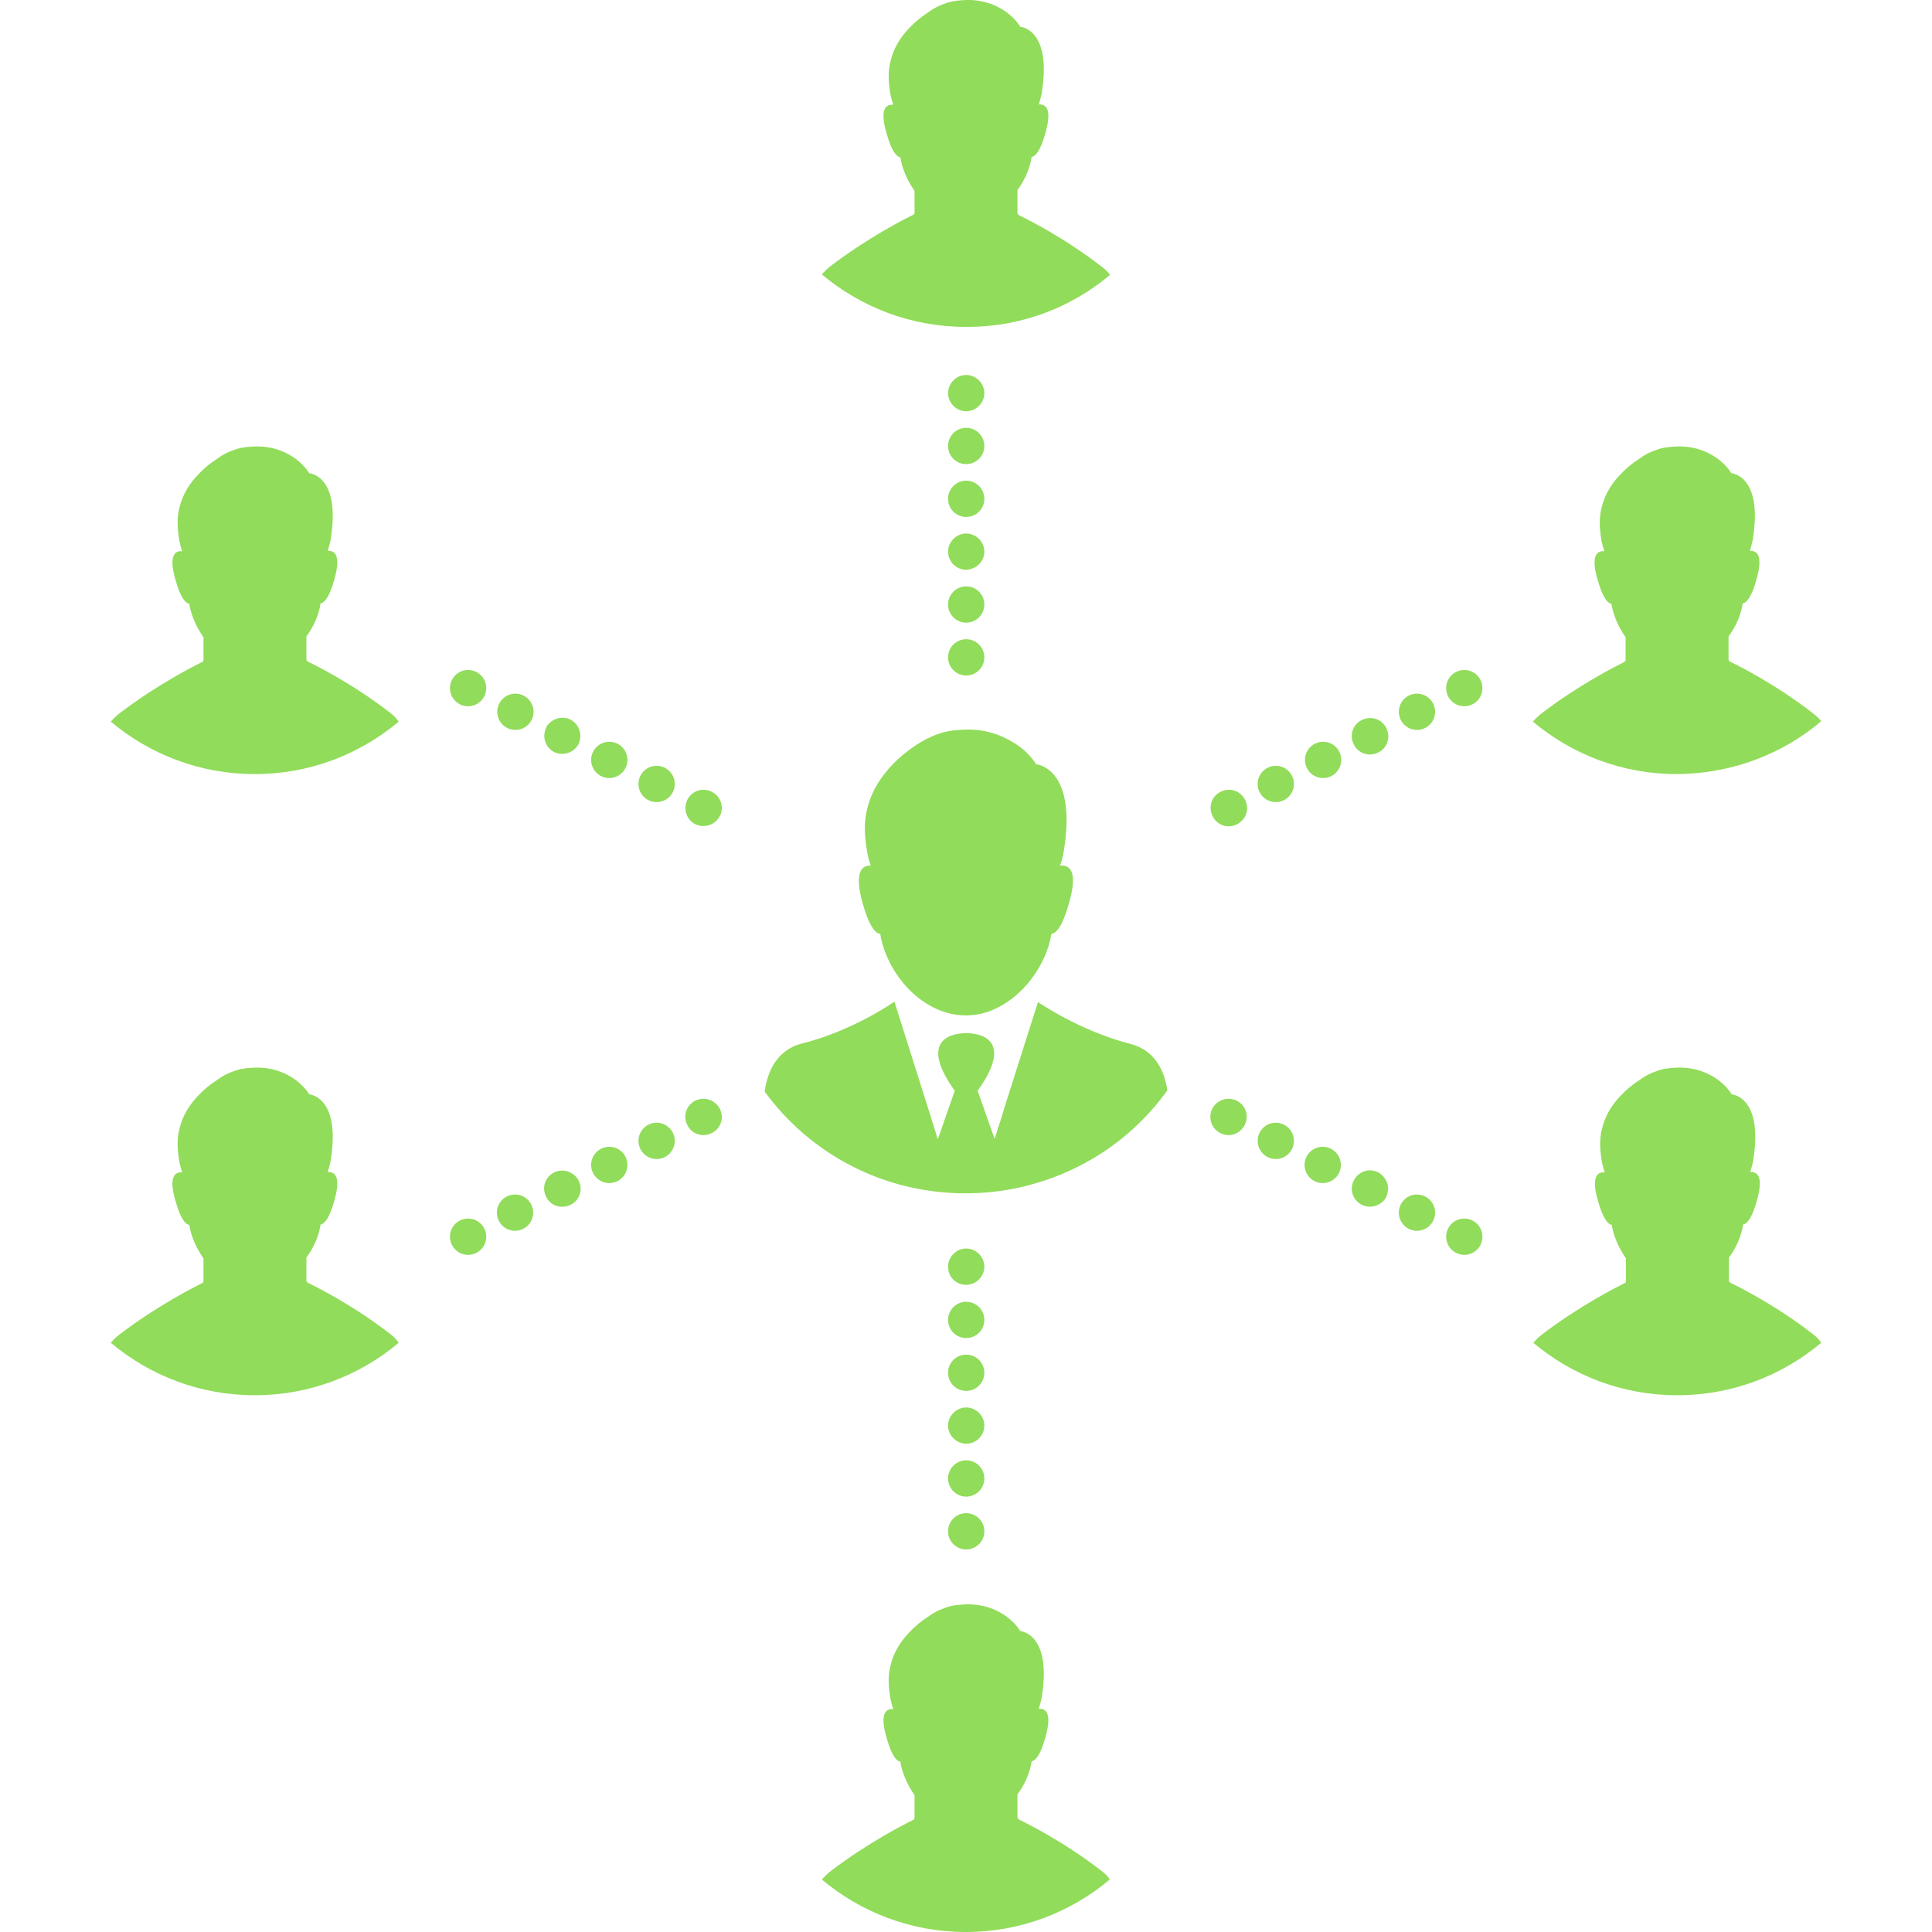 <?xml version="1.0" encoding="iso-8859-1"?>
<!-- Generator: Adobe Illustrator 19.1.0, SVG Export Plug-In . SVG Version: 6.00 Build 0)  -->
<svg xmlns="http://www.w3.org/2000/svg" xmlns:xlink="http://www.w3.org/1999/xlink" version="1.1" id="Capa_1" x="0px" y="0px" viewBox="0 0 489.883 489.883" style="enable-background:new 0 0 489.883 489.883;" xml:space="preserve" width="512px" height="512px">
<g>
	<g>
		<path d="M286.592,264.683c-12.9-3.3-23.4-10.6-23.4-10.6l-8.2,25.8l-1.5,4.9v-0.1l-1.3,4.1l-4.3-12.2c10.9-15.2-2.9-14.6-2.9-14.6    s-13.8-0.6-2.9,14.6l-4.3,12.3l-1.3-4.2l-9.7-30.7c0,0-10.5,7.4-23.4,10.6c-6.4,1.6-8.8,7.1-9.5,12.2    c11.6,15.9,30.2,25.8,50.9,25.8c4.7,0,9.5-0.5,14.2-1.6c15.1-3.5,28.1-12.1,37-24.5    C295.292,271.583,292.892,266.283,286.592,264.683z" fill="#91DC5A"/>
		<circle cx="244.992" cy="153.283" r="4.6" fill="#91DC5A"/>
		<circle cx="244.992" cy="166.683" r="4.6" fill="#91DC5A"/>
		<path d="M244.992,104.283c2.5,0,4.6-2.1,4.6-4.6s-2.1-4.6-4.6-4.6s-4.6,2.1-4.6,4.6S242.492,104.283,244.992,104.283z" fill="#91DC5A"/>
		<circle cx="244.992" cy="113.083" r="4.6" fill="#91DC5A"/>
		<circle cx="244.992" cy="126.483" r="4.6" fill="#91DC5A"/>
		<path d="M244.992,144.483L244.992,144.483c0.4,0,0.8-0.1,1.1-0.2c2-0.5,3.5-2.3,3.5-4.4l0,0l0,0c0-2.5-2.1-4.6-4.6-4.6l0,0l0,0    c-2.5,0-4.6,2.1-4.6,4.6l0,0l0,0C240.392,142.383,242.492,144.483,244.992,144.483z" fill="#91DC5A"/>
		<circle cx="244.992" cy="374.883" r="4.6" fill="#91DC5A"/>
		<circle cx="244.992" cy="388.283" r="4.6" fill="#91DC5A"/>
		<path d="M244.992,325.783c2.5,0,4.6-2.1,4.6-4.6s-2.1-4.6-4.6-4.6s-4.6,2.1-4.6,4.6    C240.392,323.783,242.392,325.783,244.992,325.783z" fill="#91DC5A"/>
		<circle cx="244.992" cy="334.683" r="4.6" fill="#91DC5A"/>
		<circle cx="244.992" cy="348.083" r="4.6" fill="#91DC5A"/>
		<path d="M244.092,365.983c0.3,0.1,0.6,0.1,0.9,0.1s0.6,0,0.9-0.1c2.1-0.4,3.7-2.3,3.7-4.5l0,0l0,0c0-2.5-2.1-4.6-4.6-4.6    s-4.6,2.1-4.6,4.6l0,0l0,0C240.392,363.683,241.992,365.483,244.092,365.983z" fill="#91DC5A"/>
		<path d="M349.492,297.283L349.492,297.283L349.492,297.283c-2.3-1.2-5-0.3-6.2,2s-0.3,5,2,6.2l0,0l0,0c2,1,4.3,0.4,5.7-1.2    c0.2-0.2,0.4-0.5,0.5-0.8s0.3-0.6,0.3-0.9C352.392,300.583,351.392,298.383,349.492,297.283z" fill="#91DC5A"/>
		<circle cx="359.292" cy="307.483" r="4.6" fill="#91DC5A"/>
		<circle cx="371.292" cy="313.583" r="4.6" fill="#91DC5A"/>
		<path d="M313.592,279.083c-2.3-1.1-5-0.2-6.2,2c-1.1,2.3-0.3,5,2,6.2s5,0.3,6.2-2    C316.792,282.983,315.892,280.283,313.592,279.083z" fill="#91DC5A"/>
		<circle cx="323.492" cy="289.283" r="4.6" fill="#91DC5A"/>
		<circle cx="335.392" cy="295.383" r="4.6" fill="#91DC5A"/>
		<path d="M140.492,297.283L140.492,297.283L140.492,297.283c-2.3,1.2-3.2,3.9-2,6.2c0.1,0.3,0.3,0.5,0.5,0.8    c1.3,1.7,3.7,2.2,5.7,1.2l0,0l0,0c2.3-1.1,3.2-3.9,2-6.2C145.492,297.083,142.692,296.183,140.492,297.283z" fill="#91DC5A"/>
		<circle cx="130.592" cy="307.483" r="4.6" fill="#91DC5A"/>
		<circle cx="118.692" cy="313.583" r="4.6" fill="#91DC5A"/>
		<path d="M176.292,279.083c-2.3,1.2-3.2,3.9-2,6.2c1.1,2.3,3.9,3.2,6.2,2c2.3-1.1,3.2-3.9,2-6.2    C181.292,278.883,178.592,277.983,176.292,279.083z" fill="#91DC5A"/>
		<circle cx="166.492" cy="289.283" r="4.6" fill="#91DC5A"/>
		<circle cx="154.492" cy="295.383" r="4.6" fill="#91DC5A"/>
		<path d="M144.692,182.483L144.692,182.483L144.692,182.483c-2-1-4.3-0.4-5.7,1.2c-0.2,0.2-0.4,0.5-0.5,0.8s-0.3,0.6-0.3,0.9    c-0.6,2.1,0.4,4.3,2.3,5.3l0,0l0,0c2.3,1.1,5,0.2,6.2-2C147.792,186.383,146.892,183.683,144.692,182.483z" fill="#91DC5A"/>
		<circle cx="130.692" cy="180.483" r="4.6" fill="#91DC5A"/>
		<circle cx="118.692" cy="174.483" r="4.6" fill="#91DC5A"/>
		<path d="M180.492,200.783c-2.3-1.2-5-0.3-6.2,2c-1.1,2.3-0.3,5,2,6.2c2.3,1.1,5,0.2,6.2-2S182.792,201.883,180.492,200.783z" fill="#91DC5A"/>
		<circle cx="166.492" cy="198.783" r="4.6" fill="#91DC5A"/>
		<circle cx="154.492" cy="192.683" r="4.6" fill="#91DC5A"/>
		<path d="M350.992,183.783c-1.3-1.7-3.7-2.2-5.7-1.2l0,0l0,0c-2.3,1.1-3.2,3.9-2,6.2c1.1,2.3,3.9,3.2,6.2,2l0,0l0,0    c2.3-1.1,3.2-3.9,2-6.2C351.392,184.283,351.192,183.983,350.992,183.783z" fill="#91DC5A"/>
		<circle cx="359.292" cy="180.483" r="4.6" fill="#91DC5A"/>
		<circle cx="371.292" cy="174.483" r="4.6" fill="#91DC5A"/>
		<path d="M309.492,200.783c-2.3,1.1-3.2,3.9-2,6.2c1.1,2.3,3.9,3.2,6.2,2c2.3-1.2,3.2-3.9,2-6.2    C314.492,200.483,311.792,199.583,309.492,200.783z" fill="#91DC5A"/>
		<circle cx="323.492" cy="198.783" r="4.6" fill="#91DC5A"/>
		<circle cx="335.492" cy="192.683" r="4.6" fill="#91DC5A"/>
		<path d="M281.492,69.683c-0.6-0.8-1.4-1.5-2.2-2.1c-9.4-7.3-18.8-12-20.9-13c-0.2-0.1-0.4-0.4-0.4-0.6c0-0.9,0-3.2,0-5.8    c2-2.7,3.2-5.7,3.6-8.4c0.9-0.1,2.2-1.4,3.5-6.1c1.8-6.4-0.1-7.3-1.7-7.2c0.3-0.9,0.5-1.8,0.7-2.6c2.8-16.6-5.4-17.1-5.4-17.1    s-1.4-2.6-4.9-4.6c-2.4-1.4-5.7-2.5-10.1-2.1c-1.4,0.1-2.8,0.3-4,0.8l0,0c-1.6,0.5-3.1,1.3-4.4,2.3c-1.6,1-3.2,2.3-4.6,3.8    c-2.2,2.2-4.1,5.1-4.9,8.6c-0.7,2.7-0.5,5.4,0,8.4l0,0c0.2,0.9,0.4,1.7,0.7,2.6c-1.6-0.2-3.6,0.8-1.7,7.2c1.3,4.7,2.6,6,3.5,6.1    c0.4,2.7,1.7,5.8,3.6,8.5v5.5c0,0.3-0.1,0.5-0.4,0.6c-2,1-11.5,5.8-20.9,13c-0.8,0.6-1.5,1.3-2.2,2.1c9.9,8.3,22.6,13.3,36.5,13.3    C258.892,82.983,271.592,77.983,281.492,69.683z" fill="#91DC5A"/>
		<path d="M279.292,474.383c-9.4-7.3-18.8-12-20.9-13c-0.2-0.1-0.4-0.4-0.4-0.6c0-0.9,0-3.2,0-5.8c2-2.7,3.2-5.7,3.6-8.4    c0.9-0.1,2.2-1.4,3.5-6.1c1.8-6.4-0.1-7.3-1.7-7.2c0.3-0.9,0.5-1.8,0.7-2.6c2.8-16.6-5.4-17.1-5.4-17.1s-1.4-2.6-4.9-4.6    c-2.4-1.4-5.7-2.5-10.1-2.1c-1.4,0.1-2.8,0.3-4,0.8l0,0c-1.6,0.5-3.1,1.3-4.4,2.3c-1.6,1-3.2,2.3-4.6,3.8    c-2.2,2.2-4.1,5.1-4.9,8.6c-0.7,2.7-0.5,5.4,0,8.4l0,0c0.2,0.9,0.4,1.7,0.7,2.6c-1.6-0.2-3.6,0.8-1.7,7.2c1.3,4.7,2.6,6,3.5,6.1    c0.4,2.7,1.7,5.8,3.6,8.5v5.7c0,0.3-0.1,0.5-0.4,0.6c-2,1-11.5,5.8-20.9,13c-0.8,0.6-1.5,1.3-2.2,2.1c9.9,8.3,22.6,13.3,36.5,13.3    c13.9,0,26.6-5,36.5-13.3C280.892,475.683,280.092,474.983,279.292,474.383z" fill="#91DC5A"/>
		<path d="M459.692,338.283c-9.4-7.3-18.8-12-20.9-13c-0.2-0.1-0.4-0.4-0.4-0.6c0-0.9,0-3.2,0-5.8c2-2.7,3.2-5.7,3.6-8.4    c0.9-0.1,2.2-1.4,3.5-6.1c1.8-6.4-0.1-7.3-1.7-7.2c0.3-0.9,0.5-1.8,0.7-2.6c2.8-16.6-5.4-17.1-5.4-17.1s-1.4-2.6-4.9-4.6    c-2.4-1.4-5.7-2.5-10.1-2.1c-1.4,0.1-2.8,0.3-4,0.8l0,0c-1.6,0.5-3.1,1.3-4.4,2.3c-1.6,1-3.2,2.3-4.6,3.8    c-2.2,2.2-4.1,5.1-4.9,8.6c-0.7,2.7-0.5,5.4,0,8.4l0,0c0.2,0.9,0.4,1.7,0.7,2.6c-1.6-0.2-3.6,0.8-1.7,7.2c1.3,4.7,2.6,6,3.5,6.1    c0.4,2.7,1.7,5.8,3.6,8.5v5.7c0,0.3-0.1,0.5-0.4,0.6c-2,1-11.5,5.8-20.9,13c-0.8,0.6-1.5,1.3-2.2,2.1c9.9,8.3,22.6,13.3,36.5,13.3    s26.6-5,36.5-13.3C461.192,339.583,460.492,338.883,459.692,338.283z" fill="#91DC5A"/>
		<path d="M461.792,182.883c-0.6-0.8-1.4-1.5-2.2-2.1c-9.4-7.3-18.8-12-20.9-13c-0.2-0.1-0.4-0.4-0.4-0.6c0-0.9,0-3.2,0-5.8    c2-2.7,3.2-5.7,3.6-8.4c0.9-0.1,2.2-1.4,3.5-6.1c1.8-6.4-0.1-7.3-1.7-7.2c0.3-0.9,0.5-1.8,0.7-2.6c2.8-16.6-5.4-17.1-5.4-17.1    s-1.4-2.6-4.9-4.6c-2.4-1.4-5.7-2.5-10.1-2.1c-1.4,0.1-2.8,0.3-4,0.8l0,0c-1.6,0.5-3.1,1.3-4.4,2.3c-1.6,1-3.2,2.3-4.6,3.8    c-2.2,2.2-4.1,5.1-4.9,8.6c-0.7,2.7-0.5,5.4,0,8.4l0,0c0.2,0.9,0.4,1.7,0.7,2.6c-1.6-0.2-3.6,0.8-1.7,7.2c1.3,4.7,2.6,6,3.5,6.1    c0.4,2.7,1.7,5.8,3.6,8.5v5.7c0,0.3-0.1,0.5-0.4,0.6c-2,1-11.5,5.8-20.9,13c-0.8,0.6-1.5,1.3-2.2,2.1c9.9,8.3,22.6,13.3,36.5,13.3    C439.192,196.183,451.992,191.183,461.792,182.883z" fill="#91DC5A"/>
		<path d="M98.992,338.283c-9.4-7.3-18.8-12-20.9-13c-0.2-0.1-0.4-0.4-0.4-0.6c0-0.9,0-3.2,0-5.8c2-2.7,3.2-5.7,3.6-8.4    c0.9-0.1,2.2-1.4,3.5-6.1c1.8-6.4-0.1-7.3-1.7-7.2c0.3-0.9,0.5-1.8,0.7-2.6c2.8-16.6-5.4-17.1-5.4-17.1s-1.4-2.6-4.9-4.6    c-2.4-1.4-5.7-2.5-10.1-2.1c-1.4,0.1-2.8,0.3-4,0.8l0,0c-1.6,0.5-3.1,1.3-4.4,2.3c-1.6,1-3.2,2.3-4.6,3.8    c-2.2,2.2-4.1,5.1-4.9,8.6c-0.7,2.7-0.5,5.4,0,8.4l0,0c0.2,0.9,0.4,1.7,0.7,2.6c-1.6-0.2-3.6,0.8-1.7,7.2c1.3,4.7,2.6,6,3.5,6.1    c0.4,2.7,1.7,5.8,3.6,8.5v5.7c0,0.3-0.1,0.5-0.4,0.6c-2,1-11.5,5.8-20.9,13c-0.8,0.6-1.5,1.3-2.2,2.1c9.9,8.3,22.6,13.3,36.5,13.3    s26.6-5,36.5-13.3C100.492,339.583,99.792,338.883,98.992,338.283z" fill="#91DC5A"/>
		<path d="M98.992,180.783c-9.4-7.3-18.8-12-20.9-13c-0.2-0.1-0.4-0.4-0.4-0.6c0-0.9,0-3.2,0-5.8c2-2.7,3.2-5.7,3.6-8.4    c0.9-0.1,2.2-1.4,3.5-6.1c1.8-6.4-0.1-7.3-1.7-7.2c0.3-0.9,0.5-1.8,0.7-2.6c2.8-16.6-5.4-17.1-5.4-17.1s-1.4-2.6-4.9-4.6    c-2.4-1.4-5.7-2.5-10.1-2.1c-1.4,0.1-2.8,0.3-4,0.8l0,0c-1.6,0.5-3.1,1.3-4.4,2.3c-1.6,1-3.2,2.3-4.6,3.8    c-2.2,2.2-4.1,5.1-4.9,8.6c-0.7,2.7-0.5,5.4,0,8.4l0,0c0.2,0.9,0.4,1.7,0.7,2.6c-1.6-0.2-3.6,0.8-1.7,7.2c1.3,4.7,2.6,6,3.5,6.1    c0.4,2.7,1.7,5.8,3.6,8.5v5.7c0,0.3-0.1,0.5-0.4,0.6c-2,1-11.5,5.8-20.9,13c-0.8,0.6-1.5,1.3-2.2,2.1c9.9,8.3,22.6,13.3,36.5,13.3    s26.6-5,36.5-13.3C100.492,182.083,99.792,181.383,98.992,180.783z" fill="#91DC5A"/>
		<path d="M218.692,228.883c1.7,6.1,3.3,7.8,4.5,7.9c1.1,7.2,6.7,16.4,15.9,19.7c3.8,1.3,7.9,1.3,11.6,0c9-3.3,14.8-12.4,15.9-19.7    c1.2-0.1,2.8-1.8,4.5-7.9c2.4-8.3-0.1-9.6-2.3-9.4c0.4-1.1,0.7-2.3,0.9-3.4c3.6-21.6-7-22.3-7-22.3s-1.8-3.4-6.4-5.9    c-3.1-1.8-7.4-3.3-13.1-2.8c-1.8,0.1-3.6,0.4-5.2,1l0,0c-2.1,0.7-4,1.7-5.8,2.9c-2.1,1.4-4.1,3-5.9,4.9c-2.8,2.9-5.3,6.6-6.4,11.2    c-0.9,3.5-0.7,7.1,0,11l0,0c0.2,1.1,0.5,2.3,0.9,3.4C218.892,219.383,216.392,220.583,218.692,228.883z" fill="#91DC5A"/>
	</g>
</g>
<g>
</g>
<g>
</g>
<g>
</g>
<g>
</g>
<g>
</g>
<g>
</g>
<g>
</g>
<g>
</g>
<g>
</g>
<g>
</g>
<g>
</g>
<g>
</g>
<g>
</g>
<g>
</g>
<g>
</g>
</svg>
